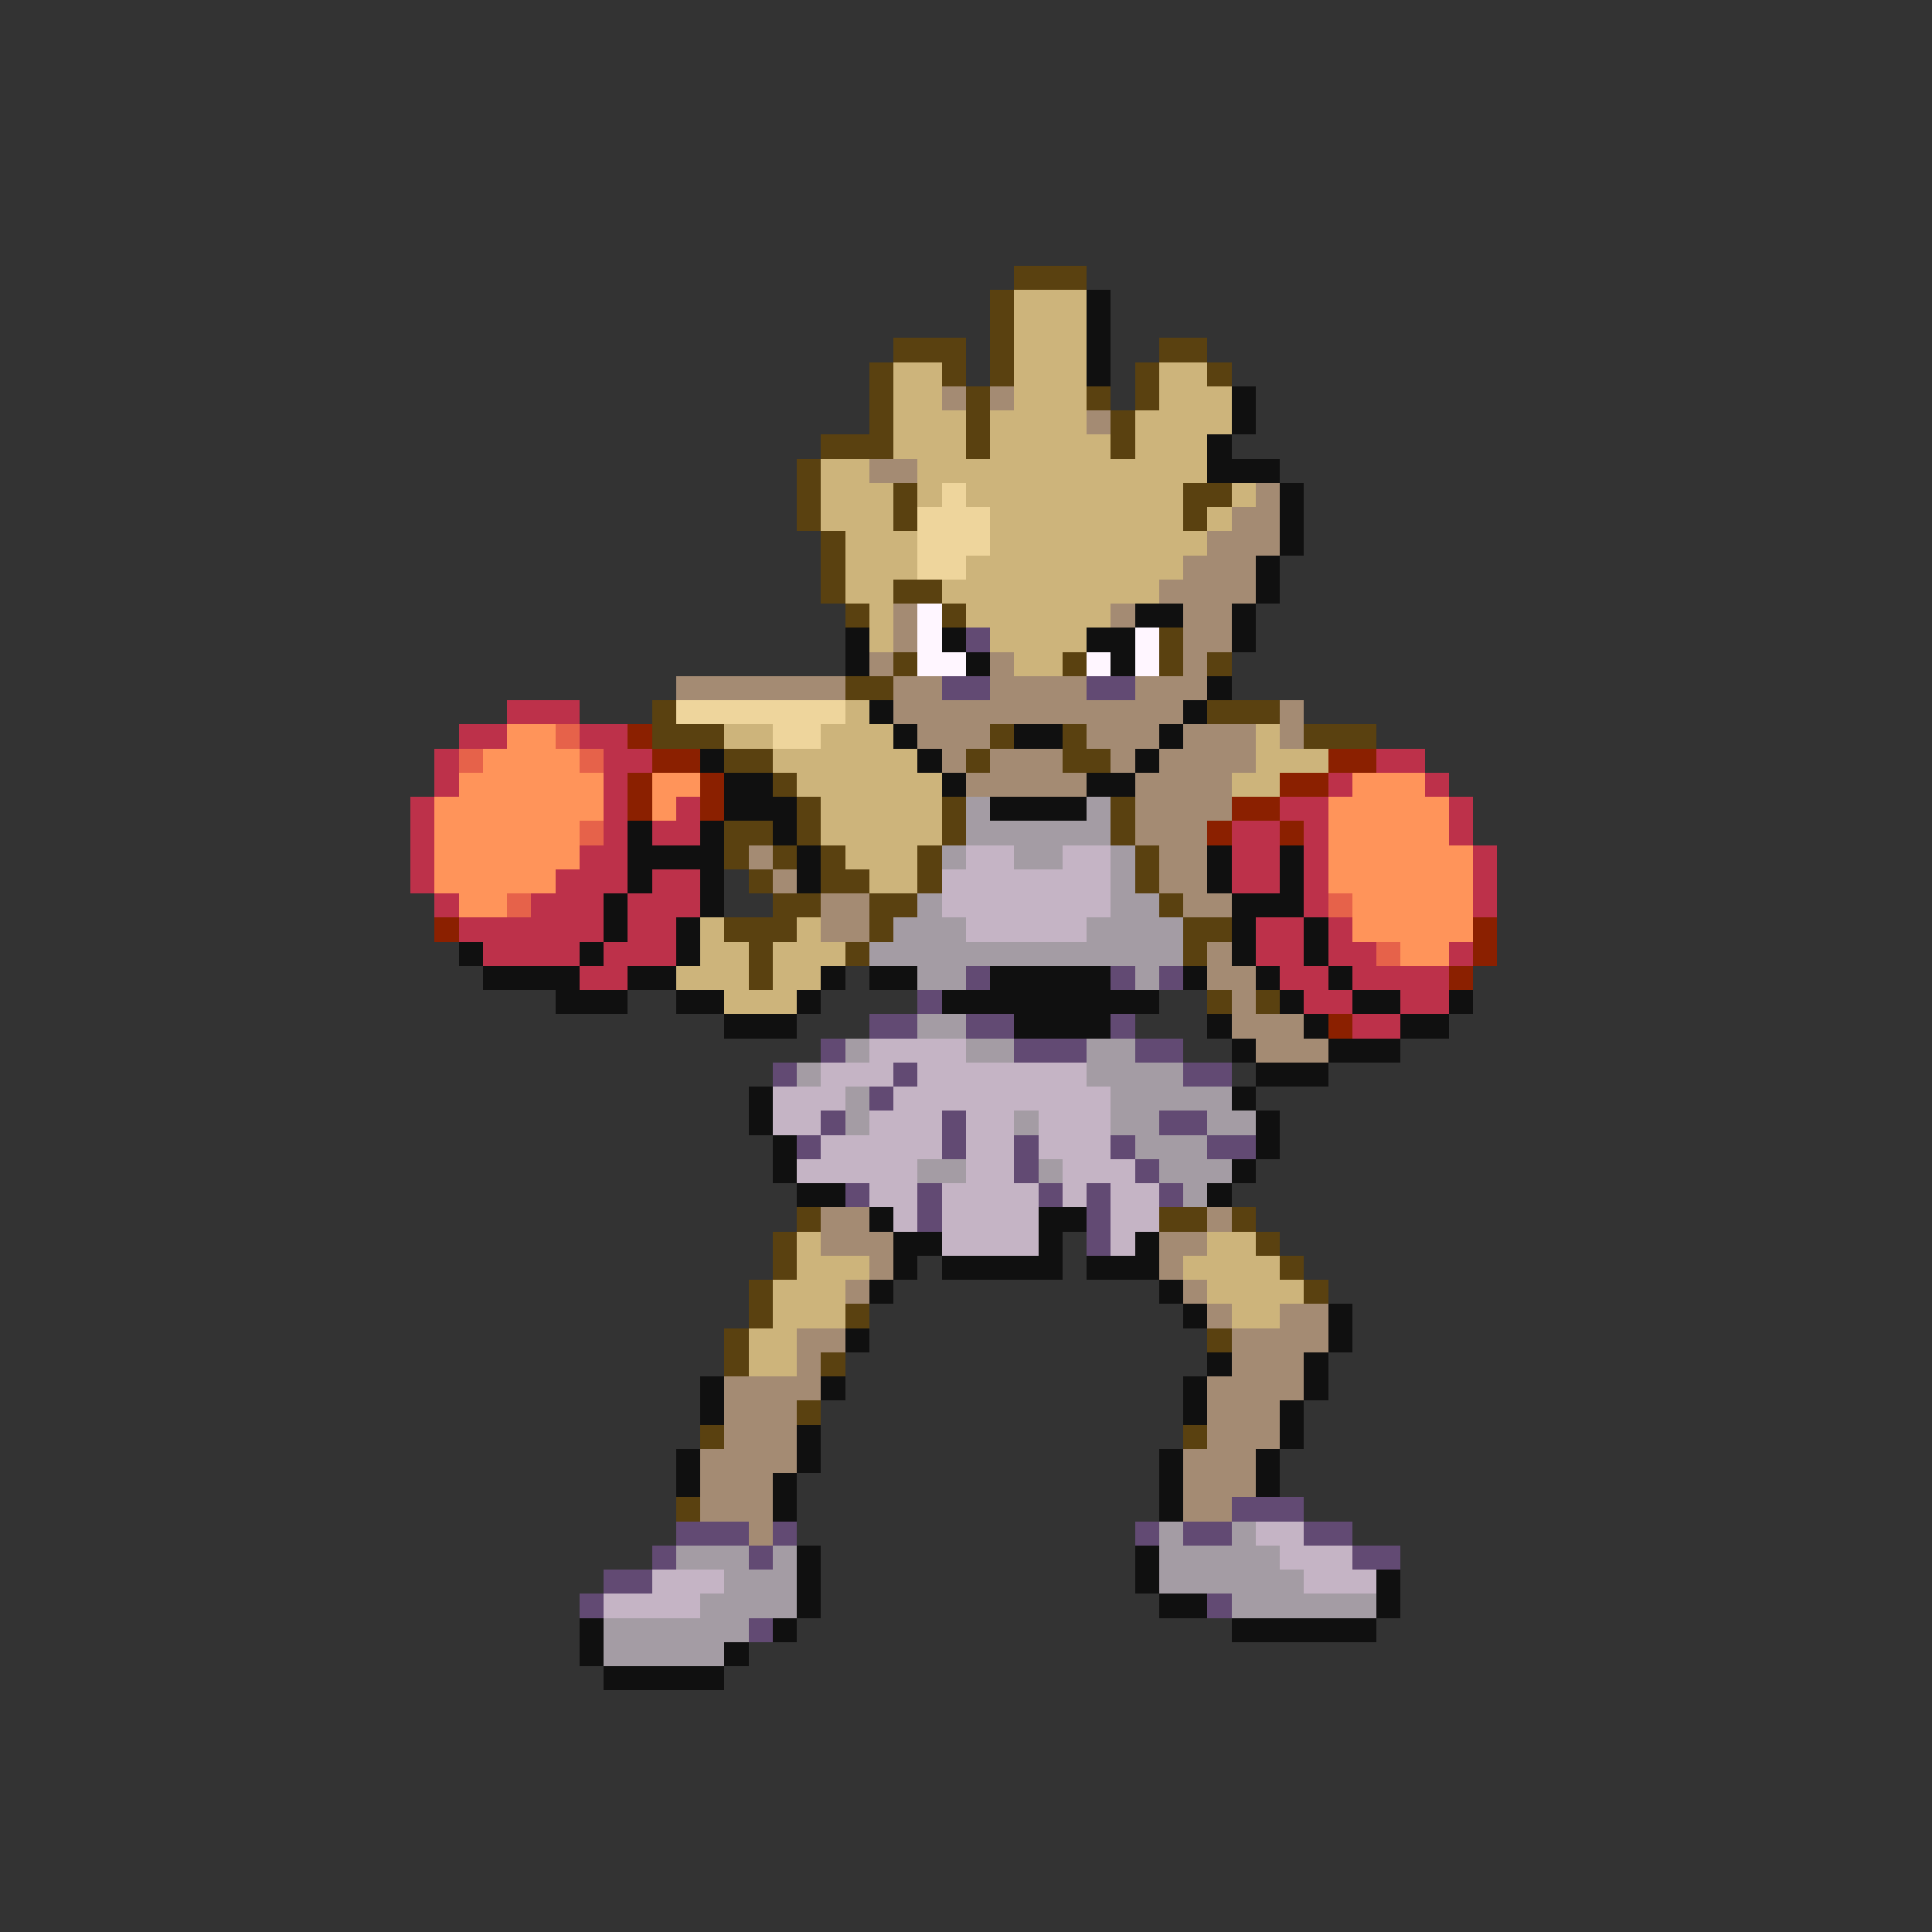 <svg xmlns="http://www.w3.org/2000/svg" viewBox="0 -0.5 80 80" shape-rendering="crispEdges">
<rect x="0" y="-0.5" width="80" height="80" fill="#333333" stroke="none"/>
<path stroke="#5a4110" d="M42 11h3M41 12h1M41 13h1M37 14h3M41 14h1M48 14h2M36 15h1M39 15h1M41 15h1M47 15h1M50 15h1M36 16h1M40 16h1M45 16h1M47 16h1M36 17h1M40 17h1M46 17h1M34 18h3M40 18h1M46 18h1M33 19h1M33 20h1M37 20h1M49 20h2M33 21h1M37 21h1M49 21h1M34 22h1M34 23h1M34 24h1M37 24h2M35 25h1M39 25h1M48 26h1M37 27h1M44 27h1M48 27h1M50 27h1M35 28h2M27 29h1M50 29h3M27 30h3M41 30h1M44 30h1M54 30h3M30 31h2M40 31h1M44 31h2M32 32h1M33 33h1M39 33h1M46 33h1M30 34h2M33 34h1M39 34h1M46 34h1M30 35h1M32 35h1M34 35h1M38 35h1M47 35h1M31 36h1M34 36h2M38 36h1M47 36h1M32 37h2M36 37h2M48 37h1M30 38h3M36 38h1M49 38h2M31 39h1M35 39h1M49 39h1M31 40h1M50 41h1M52 41h1M33 50h1M48 50h2M51 50h1M32 51h1M52 51h1M32 52h1M53 52h1M31 53h1M54 53h1M31 54h1M35 54h1M30 55h1M50 55h1M30 56h1M34 56h1M33 58h1M29 59h1M49 59h1M28 62h1" />
<path stroke="#cdb47b" d="M42 12h3M42 13h3M42 14h3M37 15h2M42 15h3M48 15h2M37 16h2M42 16h3M48 16h3M37 17h3M41 17h4M47 17h4M37 18h3M41 18h5M47 18h3M34 19h2M38 19h12M34 20h3M38 20h1M40 20h9M51 20h1M34 21h3M41 21h8M50 21h1M35 22h3M41 22h9M35 23h3M40 23h9M35 24h2M39 24h9M36 25h1M40 25h6M36 26h1M41 26h4M42 27h2M35 29h1M30 30h2M34 30h3M52 30h1M32 31h6M52 31h3M33 32h6M51 32h2M34 33h5M34 34h5M35 35h3M36 36h2M29 38h1M33 38h1M29 39h2M32 39h3M28 40h3M32 40h2M30 41h3M33 51h1M50 51h2M33 52h3M49 52h4M32 53h3M50 53h4M32 54h3M51 54h2M31 55h2M31 56h2" />
<path stroke="#101010" d="M45 12h1M45 13h1M45 14h1M45 15h1M51 16h1M51 17h1M50 18h1M50 19h3M53 20h1M53 21h1M53 22h1M52 23h1M52 24h1M47 25h2M51 25h1M35 26h1M39 26h1M45 26h2M51 26h1M35 27h1M40 27h1M46 27h1M50 28h1M36 29h1M49 29h1M37 30h1M42 30h2M48 30h1M29 31h1M38 31h1M47 31h1M30 32h2M39 32h1M45 32h2M30 33h3M41 33h4M26 34h1M29 34h1M32 34h1M26 35h4M33 35h1M50 35h1M53 35h1M26 36h1M29 36h1M33 36h1M50 36h1M53 36h1M25 37h1M29 37h1M51 37h3M25 38h1M28 38h1M51 38h1M54 38h1M19 39h1M24 39h1M28 39h1M51 39h1M54 39h1M20 40h4M26 40h2M34 40h1M36 40h2M41 40h5M49 40h1M52 40h1M55 40h1M23 41h3M28 41h2M33 41h1M39 41h9M53 41h1M56 41h2M60 41h1M30 42h3M42 42h4M50 42h1M54 42h1M58 42h2M51 43h1M55 43h3M52 44h3M31 45h1M51 45h1M31 46h1M52 46h1M32 47h1M52 47h1M32 48h1M51 48h1M33 49h2M50 49h1M36 50h1M43 50h2M37 51h2M43 51h1M47 51h1M37 52h1M39 52h5M45 52h3M36 53h1M48 53h1M49 54h1M55 54h1M35 55h1M55 55h1M50 56h1M54 56h1M29 57h1M34 57h1M49 57h1M54 57h1M29 58h1M49 58h1M53 58h1M33 59h1M53 59h1M28 60h1M33 60h1M48 60h1M52 60h1M28 61h1M32 61h1M48 61h1M52 61h1M32 62h1M48 62h1M33 64h1M47 64h1M33 65h1M47 65h1M57 65h1M33 66h1M48 66h2M57 66h1M24 67h1M32 67h1M51 67h6M24 68h1M30 68h1M25 69h5" />
<path stroke="#a48b73" d="M39 16h1M41 16h1M45 17h1M36 19h2M52 20h1M51 21h2M50 22h3M49 23h3M48 24h4M37 25h1M46 25h1M49 25h2M37 26h1M49 26h2M36 27h1M41 27h1M49 27h1M28 28h7M37 28h2M41 28h4M47 28h3M37 29h12M53 29h1M38 30h3M45 30h3M49 30h3M53 30h1M39 31h1M41 31h3M46 31h1M48 31h4M40 32h5M47 32h4M47 33h4M47 34h3M31 35h1M48 35h2M32 36h1M48 36h2M34 37h2M49 37h2M34 38h2M50 39h1M50 40h2M51 41h1M51 42h3M52 43h3M34 50h2M50 50h1M34 51h3M48 51h2M36 52h1M48 52h1M35 53h1M49 53h1M50 54h1M53 54h2M33 55h2M51 55h4M33 56h1M51 56h3M30 57h4M50 57h4M30 58h3M50 58h3M30 59h3M50 59h3M29 60h4M49 60h3M29 61h3M49 61h3M29 62h3M49 62h2M31 63h1" />
<path stroke="#eed59c" d="M39 20h1M38 21h3M38 22h3M38 23h2M28 29h7M32 30h2" />
<path stroke="#fff6ff" d="M38 25h1M38 26h1M47 26h1M38 27h2M45 27h1M47 27h1" />
<path stroke="#624a73" d="M40 26h1M39 28h2M45 28h2M40 40h1M46 40h1M48 40h1M38 41h1M36 42h2M40 42h2M46 42h1M34 43h1M42 43h3M47 43h2M32 44h1M37 44h1M49 44h2M36 45h1M34 46h1M39 46h1M48 46h2M33 47h1M39 47h1M42 47h1M46 47h1M50 47h2M42 48h1M47 48h1M35 49h1M38 49h1M43 49h1M45 49h1M48 49h1M38 50h1M45 50h1M45 51h1M51 62h3M28 63h3M32 63h1M47 63h1M49 63h2M54 63h2M27 64h1M31 64h1M56 64h2M25 65h2M24 66h1M50 66h1M31 67h1" />
<path stroke="#bd314a" d="M21 29h3M19 30h2M24 30h2M18 31h1M25 31h2M57 31h2M18 32h1M25 32h1M55 32h1M59 32h1M17 33h1M25 33h1M28 33h1M53 33h2M60 33h1M17 34h1M25 34h1M27 34h2M51 34h2M54 34h1M60 34h1M17 35h1M24 35h2M51 35h2M54 35h1M61 35h1M17 36h1M23 36h3M27 36h2M51 36h2M54 36h1M61 36h1M18 37h1M22 37h3M26 37h3M54 37h1M61 37h1M19 38h6M26 38h2M52 38h2M55 38h1M20 39h4M25 39h3M52 39h2M55 39h2M60 39h1M24 40h2M53 40h2M56 40h4M54 41h2M58 41h2M56 42h2" />
<path stroke="#ff945a" d="M21 30h2M20 31h4M19 32h6M27 32h2M56 32h3M18 33h7M27 33h1M55 33h5M18 34h6M55 34h5M18 35h6M55 35h6M18 36h5M55 36h6M19 37h2M56 37h5M56 38h5M58 39h2" />
<path stroke="#e6624a" d="M23 30h1M19 31h1M24 31h1M24 34h1M21 37h1M55 37h1M57 39h1" />
<path stroke="#8b2000" d="M26 30h1M27 31h2M55 31h2M26 32h1M29 32h1M53 32h2M26 33h1M29 33h1M51 33h2M50 34h1M53 34h1M18 38h1M61 38h1M61 39h1M60 40h1M55 42h1" />
<path stroke="#a49ca4" d="M40 33h1M45 33h1M40 34h6M39 35h1M42 35h2M46 35h1M46 36h1M38 37h1M46 37h2M37 38h3M45 38h4M36 39h13M38 40h2M47 40h1M38 42h2M35 43h1M40 43h2M45 43h2M33 44h1M45 44h4M35 45h1M46 45h5M35 46h1M42 46h1M46 46h2M50 46h2M47 47h3M38 48h2M43 48h1M48 48h3M49 49h1M48 63h1M51 63h1M28 64h3M32 64h1M48 64h5M30 65h3M48 65h6M29 66h4M51 66h6M25 67h6M25 68h5" />
<path stroke="#c5b4c5" d="M40 35h2M44 35h2M39 36h7M39 37h7M40 38h5M36 43h4M34 44h3M38 44h7M32 45h3M37 45h9M32 46h2M36 46h3M40 46h2M43 46h3M34 47h5M40 47h2M43 47h3M33 48h5M40 48h2M44 48h3M36 49h2M39 49h4M44 49h1M46 49h2M37 50h1M39 50h4M46 50h2M39 51h4M46 51h1M52 63h2M53 64h3M27 65h3M54 65h3M25 66h4" />
</svg>